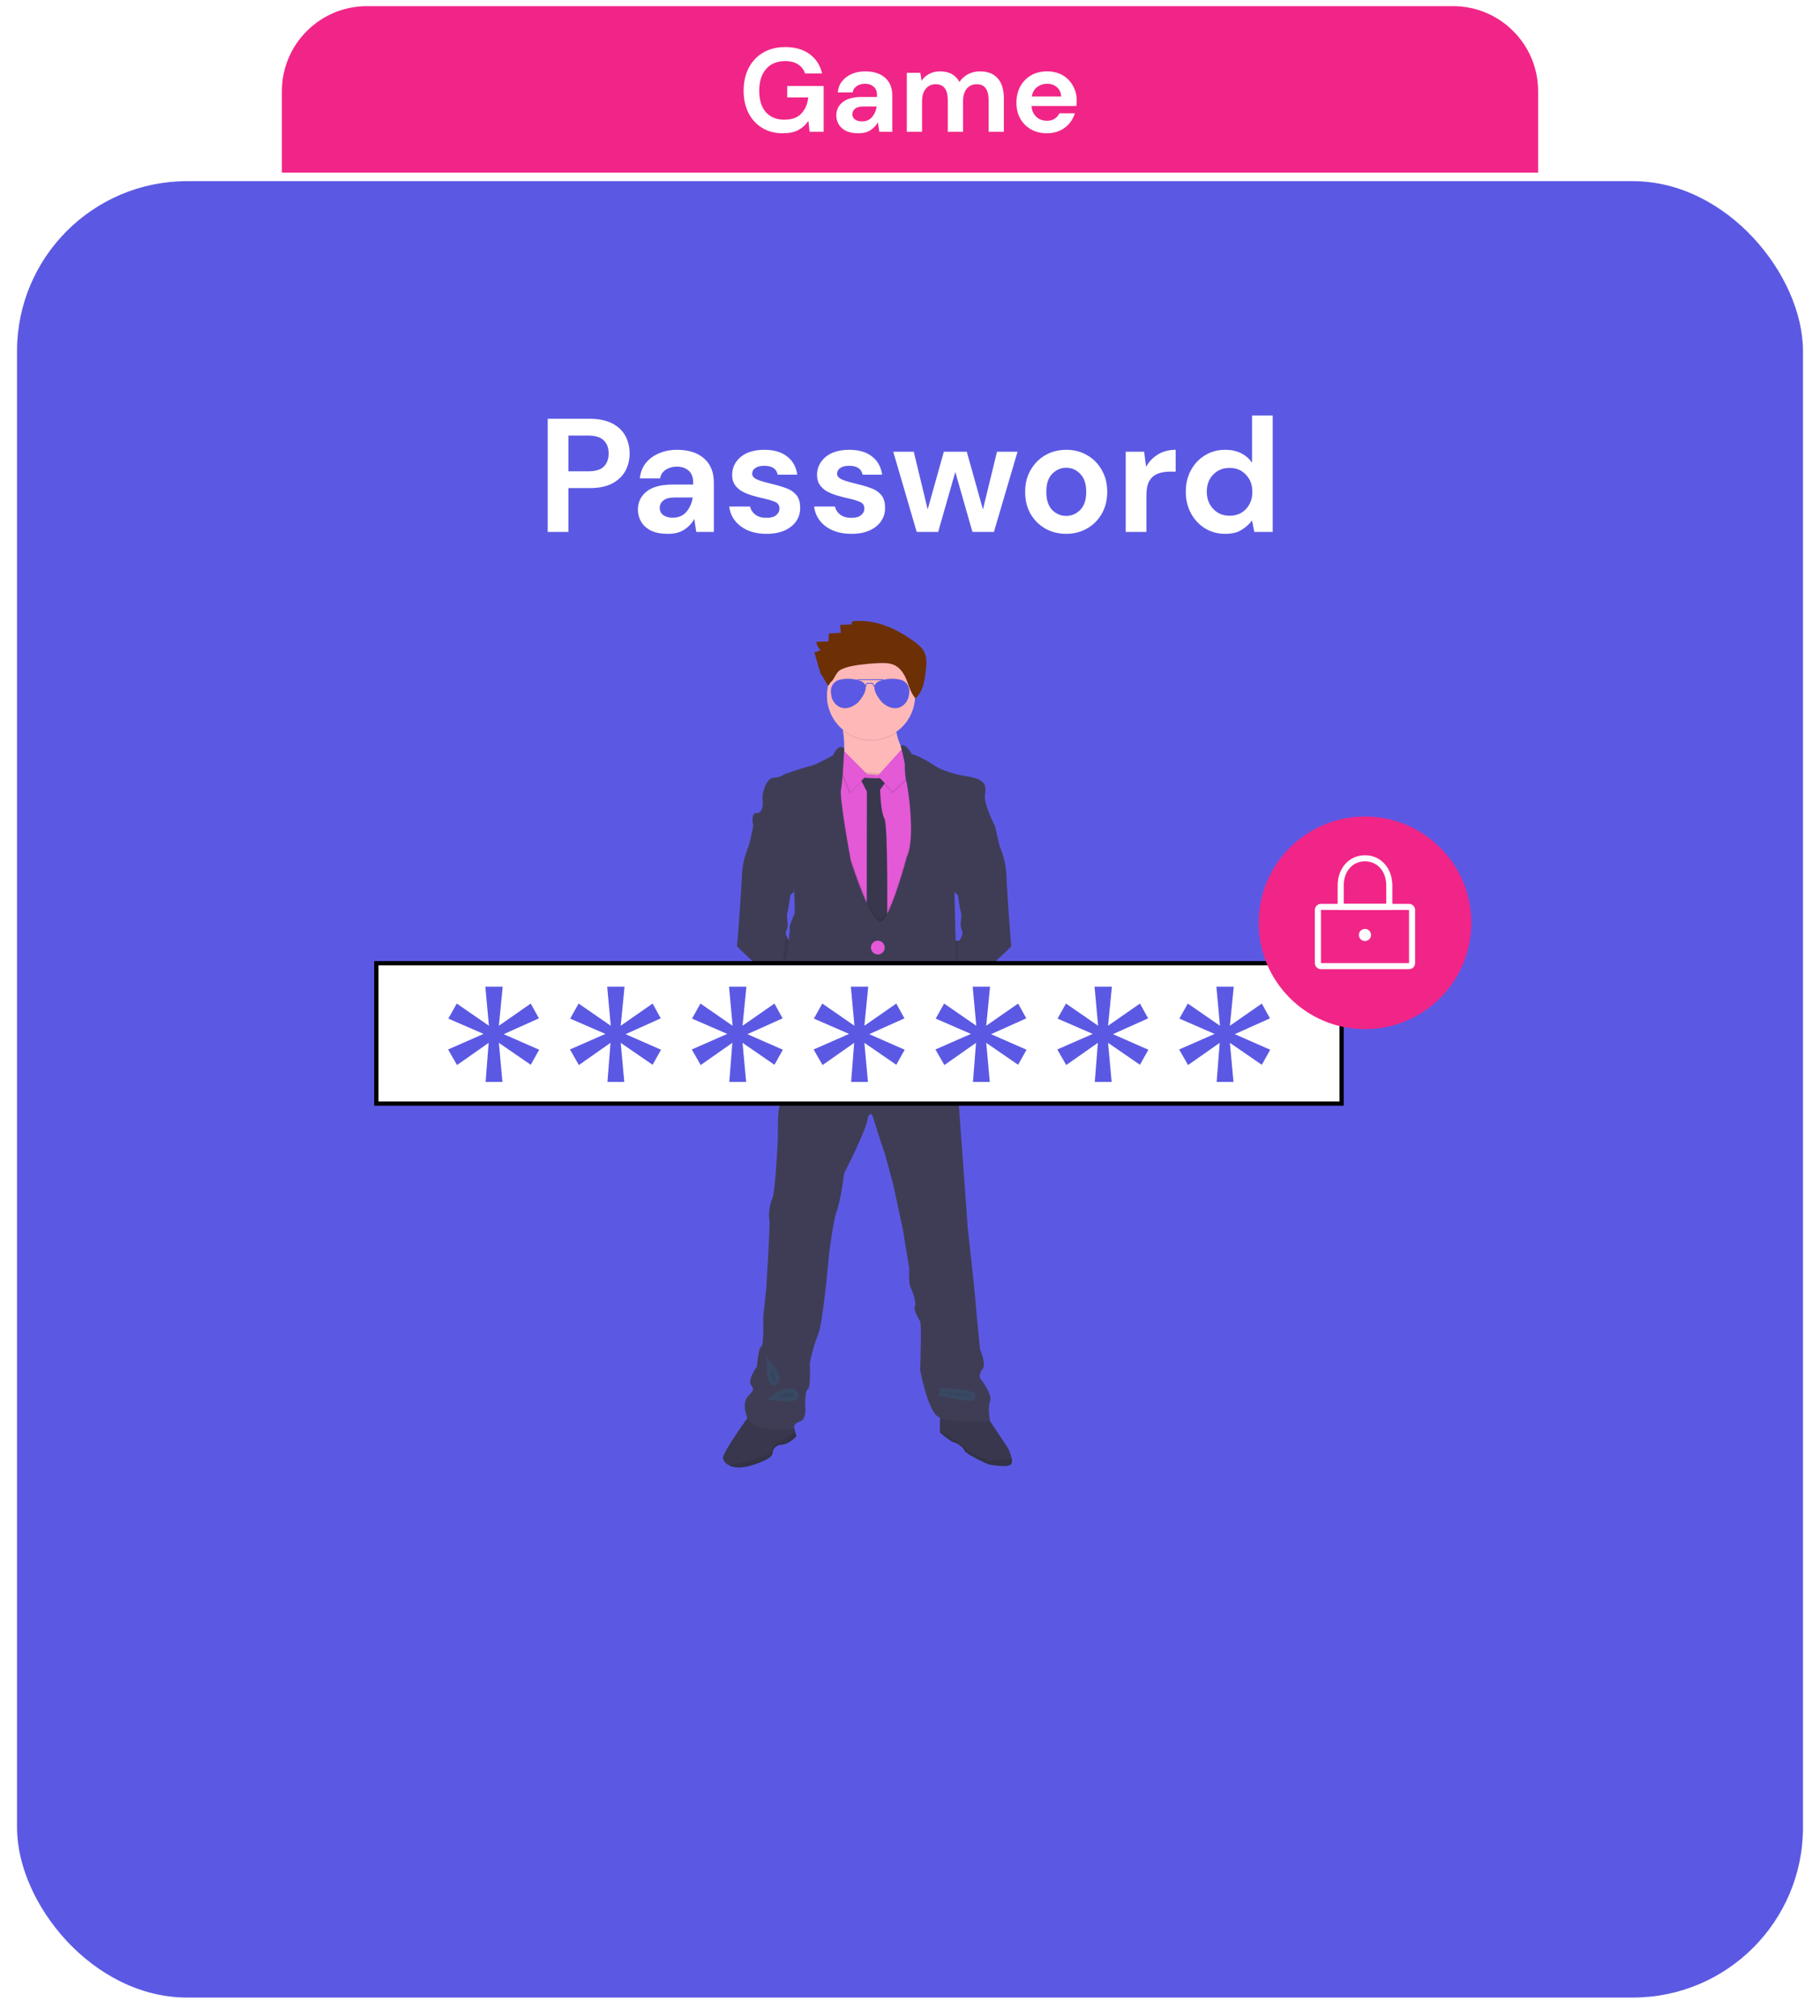 <svg width="214" height="237" viewBox="0 0 214 237" fill="none" xmlns="http://www.w3.org/2000/svg">
<g filter="url(#filter0_d)">
<rect x="2" y="20.299" width="210" height="213.559" rx="20" fill="#5B59E3"/>
</g>
<path d="M33.145 10.723C33.145 5.2 37.622 0.723 43.145 0.723H170.856C176.379 0.723 180.856 5.2 180.856 10.723V20.299H33.145V10.723Z" fill="#F12587"/>
<path d="M92.044 15.67C91.12 15.67 90.313 15.46 89.622 15.04C88.931 14.62 88.395 14.037 88.012 13.29C87.629 12.534 87.438 11.657 87.438 10.658C87.438 9.65 87.634 8.763 88.026 7.998C88.427 7.223 88.992 6.621 89.72 6.192C90.457 5.753 91.33 5.534 92.338 5.534C93.486 5.534 94.438 5.809 95.194 6.36C95.95 6.911 96.44 7.671 96.664 8.642H94.662C94.513 8.185 94.242 7.83 93.85 7.578C93.458 7.317 92.954 7.186 92.338 7.186C91.358 7.186 90.602 7.499 90.07 8.124C89.538 8.74 89.272 9.589 89.272 10.672C89.272 11.755 89.533 12.595 90.056 13.192C90.588 13.78 91.307 14.074 92.212 14.074C93.099 14.074 93.766 13.836 94.214 13.36C94.671 12.875 94.947 12.24 95.04 11.456H92.562V10.112H96.846V15.502H95.194L95.054 14.214C94.737 14.681 94.34 15.04 93.864 15.292C93.388 15.544 92.781 15.67 92.044 15.67ZM100.94 15.67C100.343 15.67 99.853 15.577 99.47 15.39C99.088 15.194 98.803 14.937 98.616 14.62C98.43 14.303 98.336 13.953 98.336 13.57C98.336 12.926 98.588 12.403 99.092 12.002C99.596 11.601 100.352 11.4 101.36 11.4H103.124V11.232C103.124 10.756 102.989 10.406 102.718 10.182C102.447 9.958 102.111 9.846 101.71 9.846C101.346 9.846 101.029 9.935 100.758 10.112C100.487 10.28 100.319 10.532 100.254 10.868H98.504C98.551 10.364 98.719 9.925 99.008 9.552C99.307 9.179 99.689 8.894 100.156 8.698C100.623 8.493 101.145 8.39 101.724 8.39C102.713 8.39 103.493 8.637 104.062 9.132C104.631 9.627 104.916 10.327 104.916 11.232V15.502H103.39L103.222 14.382C103.017 14.755 102.727 15.063 102.354 15.306C101.99 15.549 101.519 15.67 100.94 15.67ZM101.346 14.27C101.859 14.27 102.256 14.102 102.536 13.766C102.825 13.43 103.007 13.015 103.082 12.52H101.556C101.08 12.52 100.739 12.609 100.534 12.786C100.329 12.954 100.226 13.164 100.226 13.416C100.226 13.687 100.329 13.897 100.534 14.046C100.739 14.195 101.01 14.27 101.346 14.27ZM106.626 15.502V8.558H108.208L108.362 9.496C108.586 9.16 108.88 8.894 109.244 8.698C109.618 8.493 110.047 8.39 110.532 8.39C111.606 8.39 112.366 8.805 112.814 9.636C113.066 9.253 113.402 8.95 113.822 8.726C114.252 8.502 114.718 8.39 115.222 8.39C116.128 8.39 116.823 8.661 117.308 9.202C117.794 9.743 118.036 10.537 118.036 11.582V15.502H116.244V11.75C116.244 11.153 116.128 10.695 115.894 10.378C115.67 10.061 115.32 9.902 114.844 9.902C114.359 9.902 113.967 10.079 113.668 10.434C113.379 10.789 113.234 11.283 113.234 11.918V15.502H111.442V11.75C111.442 11.153 111.326 10.695 111.092 10.378C110.859 10.061 110.5 9.902 110.014 9.902C109.538 9.902 109.151 10.079 108.852 10.434C108.563 10.789 108.418 11.283 108.418 11.918V15.502H106.626ZM123.112 15.67C122.412 15.67 121.791 15.521 121.25 15.222C120.708 14.923 120.284 14.503 119.976 13.962C119.668 13.421 119.514 12.795 119.514 12.086C119.514 11.367 119.663 10.728 119.962 10.168C120.27 9.608 120.69 9.174 121.222 8.866C121.763 8.549 122.398 8.39 123.126 8.39C123.807 8.39 124.409 8.539 124.932 8.838C125.454 9.137 125.86 9.547 126.15 10.07C126.448 10.583 126.598 11.157 126.598 11.792C126.598 11.895 126.593 12.002 126.584 12.114C126.584 12.226 126.579 12.343 126.57 12.464H121.292C121.329 13.005 121.516 13.43 121.852 13.738C122.197 14.046 122.612 14.2 123.098 14.2C123.462 14.2 123.765 14.121 124.008 13.962C124.26 13.794 124.446 13.579 124.568 13.318H126.388C126.257 13.757 126.038 14.158 125.73 14.522C125.431 14.877 125.058 15.157 124.61 15.362C124.171 15.567 123.672 15.67 123.112 15.67ZM123.126 9.846C122.687 9.846 122.3 9.972 121.964 10.224C121.628 10.467 121.413 10.84 121.32 11.344H124.778C124.75 10.887 124.582 10.523 124.274 10.252C123.966 9.981 123.583 9.846 123.126 9.846Z" fill="white"/>
<path d="M64.401 62.537V49.237H69.322C70.386 49.237 71.266 49.414 71.963 49.769C72.66 50.124 73.179 50.611 73.521 51.232C73.863 51.853 74.034 52.549 74.034 53.322C74.034 54.057 73.869 54.734 73.54 55.355C73.211 55.963 72.698 56.457 72.001 56.837C71.304 57.204 70.411 57.388 69.322 57.388H66.833V62.537H64.401ZM66.833 55.412H69.17C70.019 55.412 70.627 55.228 70.994 54.861C71.374 54.481 71.564 53.968 71.564 53.322C71.564 52.663 71.374 52.15 70.994 51.783C70.627 51.403 70.019 51.213 69.17 51.213H66.833V55.412ZM78.54 62.765C77.73 62.765 77.064 62.638 76.545 62.385C76.026 62.119 75.639 61.771 75.386 61.34C75.133 60.909 75.006 60.434 75.006 59.915C75.006 59.041 75.348 58.332 76.032 57.787C76.716 57.242 77.742 56.97 79.11 56.97H81.504V56.742C81.504 56.096 81.32 55.621 80.953 55.317C80.586 55.013 80.13 54.861 79.585 54.861C79.091 54.861 78.66 54.981 78.293 55.222C77.926 55.45 77.698 55.792 77.609 56.248H75.234C75.297 55.564 75.525 54.969 75.918 54.462C76.323 53.955 76.843 53.569 77.476 53.303C78.109 53.024 78.819 52.885 79.604 52.885C80.947 52.885 82.004 53.221 82.777 53.892C83.55 54.563 83.936 55.513 83.936 56.742V62.537H81.865L81.637 61.017C81.359 61.524 80.966 61.942 80.459 62.271C79.965 62.6 79.326 62.765 78.54 62.765ZM79.091 60.865C79.788 60.865 80.326 60.637 80.706 60.181C81.099 59.725 81.346 59.161 81.447 58.49H79.376C78.73 58.49 78.268 58.61 77.989 58.851C77.71 59.079 77.571 59.364 77.571 59.706C77.571 60.073 77.71 60.358 77.989 60.561C78.268 60.764 78.635 60.865 79.091 60.865ZM90.152 62.765C89.316 62.765 88.581 62.632 87.948 62.366C87.315 62.087 86.808 61.707 86.428 61.226C86.048 60.745 85.82 60.187 85.744 59.554H88.195C88.271 59.921 88.474 60.238 88.803 60.504C89.145 60.757 89.582 60.884 90.114 60.884C90.646 60.884 91.032 60.776 91.273 60.561C91.526 60.346 91.653 60.099 91.653 59.82C91.653 59.415 91.476 59.142 91.121 59.003C90.766 58.851 90.272 58.705 89.639 58.566C89.234 58.477 88.822 58.37 88.404 58.243C87.986 58.116 87.6 57.958 87.245 57.768C86.903 57.565 86.624 57.312 86.409 57.008C86.194 56.691 86.086 56.305 86.086 55.849C86.086 55.013 86.415 54.31 87.074 53.74C87.745 53.17 88.683 52.885 89.886 52.885C91.001 52.885 91.887 53.145 92.546 53.664C93.217 54.183 93.616 54.899 93.743 55.811H91.444C91.305 55.114 90.779 54.766 89.867 54.766C89.411 54.766 89.056 54.855 88.803 55.032C88.562 55.209 88.442 55.431 88.442 55.697C88.442 55.976 88.626 56.197 88.993 56.362C89.36 56.527 89.848 56.679 90.456 56.818C91.115 56.97 91.716 57.141 92.261 57.331C92.818 57.508 93.262 57.781 93.591 58.148C93.92 58.503 94.085 59.016 94.085 59.687C94.098 60.27 93.946 60.795 93.629 61.264C93.312 61.733 92.856 62.1 92.261 62.366C91.666 62.632 90.963 62.765 90.152 62.765ZM100.134 62.765C99.298 62.765 98.564 62.632 97.93 62.366C97.297 62.087 96.79 61.707 96.41 61.226C96.03 60.745 95.802 60.187 95.726 59.554H98.177C98.253 59.921 98.456 60.238 98.785 60.504C99.127 60.757 99.564 60.884 100.096 60.884C100.628 60.884 101.015 60.776 101.255 60.561C101.509 60.346 101.635 60.099 101.635 59.82C101.635 59.415 101.458 59.142 101.103 59.003C100.749 58.851 100.255 58.705 99.621 58.566C99.216 58.477 98.804 58.37 98.386 58.243C97.968 58.116 97.582 57.958 97.227 57.768C96.885 57.565 96.607 57.312 96.391 57.008C96.176 56.691 96.068 56.305 96.068 55.849C96.068 55.013 96.398 54.31 97.056 53.74C97.728 53.17 98.665 52.885 99.868 52.885C100.983 52.885 101.87 53.145 102.528 53.664C103.2 54.183 103.599 54.899 103.725 55.811H101.426C101.287 55.114 100.761 54.766 99.849 54.766C99.393 54.766 99.039 54.855 98.785 55.032C98.545 55.209 98.424 55.431 98.424 55.697C98.424 55.976 98.608 56.197 98.975 56.362C99.343 56.527 99.83 56.679 100.438 56.818C101.097 56.97 101.699 57.141 102.243 57.331C102.801 57.508 103.244 57.781 103.573 58.148C103.903 58.503 104.067 59.016 104.067 59.687C104.08 60.27 103.928 60.795 103.611 61.264C103.295 61.733 102.839 62.1 102.243 62.366C101.648 62.632 100.945 62.765 100.134 62.765ZM107.786 62.537L105.031 53.113H107.444L109.078 59.896L110.978 53.113H113.676L115.576 59.896L117.229 53.113H119.642L116.868 62.537H114.341L112.327 55.488L110.313 62.537H107.786ZM125.365 62.765C124.453 62.765 123.63 62.556 122.895 62.138C122.173 61.72 121.597 61.144 121.166 60.409C120.748 59.662 120.539 58.8 120.539 57.825C120.539 56.85 120.754 55.995 121.185 55.26C121.616 54.513 122.192 53.93 122.914 53.512C123.649 53.094 124.472 52.885 125.384 52.885C126.283 52.885 127.094 53.094 127.816 53.512C128.551 53.93 129.127 54.513 129.545 55.26C129.976 55.995 130.191 56.85 130.191 57.825C130.191 58.8 129.976 59.662 129.545 60.409C129.127 61.144 128.551 61.72 127.816 62.138C127.081 62.556 126.264 62.765 125.365 62.765ZM125.365 60.656C125.998 60.656 126.549 60.422 127.018 59.953C127.487 59.472 127.721 58.762 127.721 57.825C127.721 56.888 127.487 56.185 127.018 55.716C126.549 55.235 126.005 54.994 125.384 54.994C124.738 54.994 124.181 55.235 123.712 55.716C123.256 56.185 123.028 56.888 123.028 57.825C123.028 58.762 123.256 59.472 123.712 59.953C124.181 60.422 124.732 60.656 125.365 60.656ZM132.365 62.537V53.113H134.531L134.759 54.88C135.101 54.272 135.564 53.791 136.146 53.436C136.742 53.069 137.438 52.885 138.236 52.885V55.45H137.552C137.02 55.45 136.545 55.532 136.127 55.697C135.709 55.862 135.38 56.147 135.139 56.552C134.911 56.957 134.797 57.521 134.797 58.243V62.537H132.365ZM144.064 62.765C143.177 62.765 142.385 62.55 141.689 62.119C140.992 61.688 140.441 61.099 140.036 60.352C139.63 59.605 139.428 58.756 139.428 57.806C139.428 56.856 139.63 56.014 140.036 55.279C140.441 54.532 140.992 53.949 141.689 53.531C142.385 53.1 143.177 52.885 144.064 52.885C144.773 52.885 145.394 53.018 145.926 53.284C146.458 53.55 146.888 53.924 147.218 54.405V48.857H149.65V62.537H147.484L147.218 61.188C146.914 61.606 146.508 61.973 146.002 62.29C145.508 62.607 144.862 62.765 144.064 62.765ZM144.577 60.637C145.362 60.637 146.002 60.377 146.496 59.858C147.002 59.326 147.256 58.648 147.256 57.825C147.256 57.002 147.002 56.33 146.496 55.811C146.002 55.279 145.362 55.013 144.577 55.013C143.804 55.013 143.164 55.273 142.658 55.792C142.151 56.311 141.898 56.983 141.898 57.806C141.898 58.629 142.151 59.307 142.658 59.839C143.164 60.371 143.804 60.637 144.577 60.637Z" fill="white"/>
<path d="M106.63 89.074V91.275L102.115 93.544C102.115 93.544 97.632 90.832 98.738 89.753C99.446 89.07 99.309 87.195 99.118 85.905C99.007 85.155 98.878 84.605 98.878 84.605C98.878 84.605 106.931 82.305 105.714 84.051C105.307 84.635 105.275 85.39 105.411 86.139C105.687 87.623 106.63 89.074 106.63 89.074Z" fill="#FFB8B8"/>
<path d="M94.261 110.594L93.679 117.762C93.679 117.762 92.807 116.972 91.678 115.942C89.586 114.033 86.613 111.303 86.649 111.231C86.704 111.119 87.18 104.616 87.231 102.981C87.279 101.821 87.532 100.678 87.977 99.605C88.084 99.393 88.382 98.041 88.508 97.41C88.551 97.213 88.577 97.086 88.577 97.086L89.554 96.693C89.554 96.693 93.623 101.233 93.623 101.316C93.623 101.399 93.345 104.886 93.345 104.886L93.057 105.138L92.931 105.246C92.931 105.246 92.736 106.769 92.599 107.225C92.46 107.682 92.609 108.474 92.625 108.559C92.612 108.798 92.578 109.034 92.524 109.267C92.501 109.356 92.47 109.443 92.43 109.527C92.38 109.682 92.391 109.85 92.459 109.998C92.537 110.203 92.639 110.398 92.763 110.58L94.261 110.594Z" fill="#3F3D56"/>
<path d="M118.92 111.233C118.962 111.32 114.623 115.281 112.742 116.992L111.889 117.765L111.312 110.596H112.807C112.807 110.596 113.306 109.876 113.14 109.544C113.024 109.233 112.959 108.907 112.947 108.576C112.947 108.576 113.112 107.691 112.974 107.233C112.836 106.775 112.641 105.253 112.641 105.253L112.452 105.091L112.227 104.894C112.227 104.894 111.949 101.407 111.949 101.324C111.949 101.241 116.018 96.701 116.018 96.701L116.988 97.089C116.988 97.089 117.009 97.193 117.045 97.359C117.176 97.963 117.489 99.39 117.597 99.608C118.042 100.68 118.295 101.823 118.343 102.983C118.389 104.618 118.863 111.122 118.92 111.233Z" fill="#3F3D56"/>
<path d="M118.941 172.08C118.681 172.596 116.855 172.256 116.478 172.228C116.101 172.2 113.44 170.861 113.403 170.547C113.366 170.234 112.444 169.589 112.186 169.589C111.928 169.589 110.673 168.591 110.562 168.444C110.534 168.371 110.521 168.292 110.525 168.214C110.486 167.607 110.562 166.045 110.562 166.045L115.914 166.34L118.514 170.252C118.733 170.674 118.892 171.125 118.985 171.591C119.016 171.755 119.001 171.924 118.941 172.08Z" fill="#3F3D56"/>
<path opacity="0.1" d="M118.941 172.08C118.681 172.596 116.855 172.256 116.478 172.228C116.101 172.2 113.44 170.861 113.403 170.547C113.366 170.234 112.444 169.589 112.186 169.589C111.928 169.589 110.673 168.591 110.562 168.444C110.534 168.371 110.521 168.292 110.525 168.214C110.486 167.607 110.562 166.045 110.562 166.045L115.914 166.34L118.514 170.252C118.733 170.674 118.892 171.125 118.985 171.591C119.016 171.755 119.001 171.924 118.941 172.08Z" fill="black"/>
<path opacity="0.1" d="M118.94 172.082C118.68 172.599 116.854 172.259 116.477 172.231C116.1 172.203 113.44 170.863 113.403 170.55C113.365 170.237 112.444 169.591 112.185 169.591C111.927 169.591 110.673 168.594 110.561 168.447C110.533 168.374 110.52 168.295 110.524 168.217L112.258 169.314C112.258 169.314 113.365 170.021 113.661 170.441C113.956 170.86 116.284 171.732 116.477 171.75C116.621 171.764 118.149 171.47 118.984 171.594C119.016 171.758 119 171.927 118.94 172.082Z" fill="black"/>
<path d="M93.64 168.851C93.64 168.851 92.882 169.793 91.871 169.865C91.603 169.867 91.347 169.972 91.155 170.157C90.963 170.342 90.849 170.594 90.837 170.861C90.837 170.861 91.014 171.434 88.567 172.229C87.09 172.705 86.161 172.554 85.62 172.229C85.329 172.068 85.11 171.804 85.006 171.489C84.84 170.9 88.106 166.415 88.106 166.415L91.078 166.238L93.201 167.197L93.526 168.413L93.64 168.851Z" fill="#3F3D56"/>
<path opacity="0.1" d="M93.64 168.851C93.64 168.851 92.882 169.793 91.871 169.865C91.603 169.867 91.347 169.972 91.155 170.157C90.963 170.342 90.849 170.594 90.837 170.861C90.837 170.861 91.014 171.434 88.567 172.229C87.09 172.705 86.161 172.554 85.62 172.229C85.329 172.068 85.11 171.804 85.006 171.489C84.84 170.9 88.106 166.415 88.106 166.415L91.078 166.238L93.201 167.197L93.526 168.413L93.64 168.851Z" fill="black"/>
<path opacity="0.1" d="M93.643 168.854C93.643 168.854 92.885 169.795 91.874 169.868C91.606 169.87 91.35 169.974 91.158 170.16C90.966 170.345 90.852 170.597 90.84 170.864C90.84 170.864 91.017 171.437 88.57 172.231C87.093 172.707 86.164 172.557 85.623 172.231C87.015 172.086 90.092 171.207 90.4 170.903C90.769 170.533 91.231 169.517 91.544 169.5C91.762 169.486 92.868 168.82 93.531 168.408L93.643 168.854Z" fill="black"/>
<path d="M116.426 164.736C116.093 165.511 116.426 167.098 116.426 167.098C116.426 167.098 111.472 167.356 110.262 166.544C109.052 165.732 108.196 161.081 108.196 161.081C108.196 161.081 108.373 155.62 108.196 155.361C108.019 155.103 107.347 153.886 107.568 153.628C107.789 153.369 107.391 152.003 107.088 151.413C106.786 150.822 106.911 149.125 106.911 149.125L106.172 144.621L105.029 139.271L104.058 135.69C104.058 135.69 103.062 132.774 102.724 131.557C102.386 130.34 102.029 131.446 102.029 131.446C101.993 132.628 99.262 137.942 99.262 137.942C99.262 137.942 98.855 141.153 98.412 142.296C97.97 143.439 97.489 147.427 97.489 147.427C97.489 147.427 96.781 155.545 96.197 156.911C95.614 158.277 95.212 160.306 95.212 160.306C95.212 160.306 95.361 163.112 94.991 163.333C94.621 163.554 94.681 165.253 94.681 165.253C94.681 165.253 94.902 166.875 94.053 167.135C93.204 167.395 93.346 167.947 93.346 167.947C93.346 167.947 88.622 168.722 87.847 166.654C87.072 164.586 88.142 164.036 88.201 163.887C88.259 163.738 88.848 163.482 88.332 162.889C87.815 162.296 88.995 160.676 88.995 160.676C88.995 160.676 89.181 158.388 89.512 158.314C89.843 158.24 89.735 154.919 89.735 154.919L90.103 151.45C90.103 151.45 90.584 143.699 90.472 143.404C90.361 143.108 90.435 141.634 90.805 140.927C91.175 140.219 91.468 133.765 91.468 133.765C91.468 133.765 91.394 130.593 91.689 130.002C91.866 129.668 91.941 128.382 91.983 127.332C92.015 126.531 92.022 125.868 92.022 125.868L96.155 124.318L101.462 122.621L105.928 124.762L112.461 126.016L112.543 127.143L113.79 144.359L114.498 150.853C114.498 150.853 114.793 153.916 114.83 154.47C114.867 155.023 115.235 158.641 115.235 158.641C115.235 158.641 116.01 160.375 115.531 160.966C115.051 161.557 115.235 162.028 115.235 162.028C115.235 162.028 116.759 163.961 116.426 164.736Z" fill="#3F3D56"/>
<path opacity="0.1" d="M105.717 84.051C105.31 84.635 105.278 85.39 105.414 86.138C104.485 86.794 103.365 87.126 102.228 87.084C101.091 87.041 100 86.626 99.121 85.903C99.01 85.153 98.881 84.603 98.881 84.603C98.881 84.603 106.934 82.306 105.717 84.051Z" fill="black"/>
<path d="M107.6 81.797C107.6 82.822 107.296 83.824 106.726 84.677C106.157 85.529 105.347 86.194 104.4 86.586C103.453 86.978 102.41 87.081 101.405 86.881C100.399 86.681 99.476 86.187 98.751 85.462C98.026 84.737 97.532 83.814 97.332 82.808C97.132 81.803 97.235 80.76 97.627 79.813C98.019 78.866 98.684 78.056 99.536 77.487C100.389 76.917 101.391 76.613 102.416 76.613C103.098 76.61 103.773 76.742 104.404 77.001C105.034 77.261 105.607 77.642 106.089 78.124C106.571 78.606 106.953 79.179 107.212 79.809C107.471 80.44 107.603 81.115 107.6 81.797Z" fill="#FFB8B8"/>
<path opacity="0.1" d="M108.678 90.406L106.98 120.65L97.753 118.713L95.926 106.589L97.736 90.312L99.098 90.488L101.5 90.794L103.88 90.941L106.459 90.654L108.678 90.406Z" fill="black"/>
<path d="M108.678 90.629L106.98 120.873L97.753 118.936L95.926 106.812L97.736 90.537L99.098 90.71L101.5 91.017L103.88 91.163L106.459 90.877L108.678 90.629Z" fill="#E359D6"/>
<path d="M101.096 91.439L104.418 91.551L103.484 92.858C103.484 92.858 103.55 95.5 103.994 96.257C104.438 97.014 104.307 108.712 104.307 108.712L103.422 110.391L101.91 108.508L101.929 93.064L101.096 91.439Z" fill="#3F3D56"/>
<path opacity="0.1" d="M101.096 91.439L104.418 91.551L103.484 92.858C103.484 92.858 103.55 95.5 103.994 96.257C104.438 97.014 104.307 108.712 104.307 108.712L103.422 110.391L101.91 108.508L101.929 93.064L101.096 91.439Z" fill="black"/>
<path opacity="0.1" d="M106.299 88.01L103.199 91.442L104.97 93.287L107.905 90.427L106.299 88.01Z" fill="black"/>
<path d="M106.299 87.787L103.199 91.219L104.97 93.064L107.905 90.204L106.299 87.787Z" fill="#E359D6"/>
<path opacity="0.1" d="M101.885 91.275L98.747 88.139L98.451 89.781L99.891 93.379L101.885 91.275Z" fill="black"/>
<path d="M101.999 91.051L98.862 87.914L98.566 89.556L100.007 93.154L101.999 91.051Z" fill="#E359D6"/>
<path opacity="0.1" d="M112.562 127.149C111.056 127.867 109.442 128.333 107.785 128.531C104.74 128.918 102.748 125.044 102.748 125.044L101.586 126.556C101.216 128.163 95.588 128.568 93.301 127.959C92.826 127.842 92.38 127.631 91.988 127.338C92.02 126.537 92.027 125.873 92.027 125.873L96.16 124.324L101.467 122.627L105.933 124.768L112.466 126.022L112.562 127.149Z" fill="black"/>
<path opacity="0.1" d="M108.678 90.631L106.981 120.873L97.753 118.936L95.922 106.813L97.73 90.537L99.092 90.714C99.057 91.307 98.991 91.897 98.892 92.483C98.671 93.518 100.037 100.862 100.037 100.862C100.037 100.862 102.632 109.097 103.8 107.91C104.968 106.723 106.631 100.455 106.631 100.455C107.758 98.13 106.65 91.609 106.567 91.478C106.509 91.285 106.473 91.087 106.461 90.886L108.678 90.631Z" fill="black"/>
<path opacity="0.1" d="M112.662 114.033L112.74 116.997L111.887 117.77L111.312 110.596H112.586L112.662 114.033Z" fill="black"/>
<path opacity="0.1" d="M92.626 108.566C92.613 108.805 92.579 109.042 92.525 109.274C92.525 109.209 92.525 109.171 92.511 109.166C92.458 109.152 92.522 108.881 92.626 108.566Z" fill="black"/>
<path opacity="0.1" d="M94.261 110.596L93.679 117.764C93.679 117.764 92.806 116.974 91.678 115.944L91.812 114.674C91.812 114.674 92.288 111.553 92.462 110.014C92.54 110.219 92.642 110.414 92.766 110.596H94.261Z" fill="black"/>
<path d="M99.267 88.027C99.267 88.027 98.715 87.215 97.958 88.783C97.958 88.783 95.984 89.927 95.304 90.057C94.625 90.186 92.208 91.035 92.208 91.035C91.843 91.299 91.404 91.441 90.954 91.44C90.197 91.44 89.569 93.101 89.661 94.005C89.753 94.909 89.606 95.575 88.905 95.612C88.205 95.649 88.59 97.105 88.59 97.105L93.259 102.457C93.259 102.457 93.555 107.384 93.408 107.532C93.261 107.681 92.725 109.125 92.854 109.174C92.983 109.224 92.146 114.673 92.146 114.673L91.021 125.247C91.021 125.247 91.021 127.016 93.31 127.627C95.6 128.237 101.231 127.834 101.594 126.227L102.756 124.713C102.756 124.713 104.748 128.589 107.793 128.202C110.838 127.814 112.777 126.707 112.777 126.707L112.444 114.034L112.223 104.9L116.977 97.089C116.977 97.089 115.703 94.653 115.814 93.551C115.926 92.448 116.145 91.614 113.433 91.226C113.433 91.226 111.145 90.885 109.797 89.952C108.996 89.396 108.121 88.955 107.197 88.643C107.197 88.643 106.436 87.228 105.907 87.713C105.907 87.713 106.438 89.713 106.393 90.012C106.349 90.311 106.477 91.663 106.56 91.803C106.643 91.942 107.75 98.455 106.623 100.78C106.623 100.78 104.969 107.048 103.793 108.235C102.616 109.422 100.03 101.186 100.03 101.186C100.03 101.186 98.664 93.841 98.885 92.808C99.106 91.775 99.267 88.027 99.267 88.027Z" fill="#3F3D56"/>
<path d="M103.216 112.22C103.665 112.22 104.028 111.856 104.028 111.408C104.028 110.959 103.665 110.596 103.216 110.596C102.768 110.596 102.404 110.959 102.404 111.408C102.404 111.856 102.768 112.22 103.216 112.22Z" fill="#3F3D56"/>
<path d="M103.216 116.048C103.665 116.048 104.028 115.684 104.028 115.236C104.028 114.787 103.665 114.424 103.216 114.424C102.768 114.424 102.404 114.787 102.404 115.236C102.404 115.684 102.768 116.048 103.216 116.048Z" fill="#3F3D56"/>
<path d="M103.216 112.22C103.665 112.22 104.028 111.856 104.028 111.408C104.028 110.959 103.665 110.596 103.216 110.596C102.768 110.596 102.404 110.959 102.404 111.408C102.404 111.856 102.768 112.22 103.216 112.22Z" fill="#E359D6"/>
<path d="M103.216 116.048C103.665 116.048 104.028 115.684 104.028 115.236C104.028 114.787 103.665 114.424 103.216 114.424C102.768 114.424 102.404 114.787 102.404 115.236C102.404 115.684 102.768 116.048 103.216 116.048Z" fill="#E359D6"/>
<path opacity="0.1" d="M110.514 163.633C110.514 163.633 113.847 163.891 114.178 164.149C114.508 164.408 110.514 163.633 110.514 163.633Z" fill="black" stroke="#01BDD7" stroke-miterlimit="10"/>
<path opacity="0.1" d="M90.67 161.01C90.67 161.01 91.378 161.894 91.077 162.301C90.776 162.708 90.67 161.01 90.67 161.01Z" fill="black" stroke="#01BDD7" stroke-miterlimit="10"/>
<path opacity="0.1" d="M91.518 164.197C91.518 164.197 92.809 163.348 93.326 163.912C93.842 164.477 91.518 164.197 91.518 164.197Z" fill="black" stroke="#01BDD7" stroke-miterlimit="10"/>
<g opacity="0.1">
<path opacity="0.1" d="M98.324 81.312C98.232 81.746 97.926 82.237 97.485 82.184C97.349 82.167 97.225 82.098 97.091 82.068C96.721 81.986 96.501 82.333 96.153 82.245C95.98 82.195 95.819 82.11 95.679 81.996C95.54 81.882 95.425 81.741 95.343 81.581C95.25 81.401 95.194 81.204 95.178 81.003C95.143 81.316 95.2 81.632 95.343 81.914C95.425 82.074 95.54 82.215 95.679 82.329C95.819 82.443 95.98 82.528 96.153 82.577C96.507 82.659 96.721 82.312 97.091 82.4C97.22 82.445 97.352 82.484 97.485 82.515C97.926 82.57 98.232 82.078 98.324 81.645C98.396 81.262 98.425 80.872 98.409 80.482C98.407 80.761 98.379 81.039 98.324 81.312Z" fill="black"/>
<path opacity="0.1" d="M95.9 78.646C95.923 78.356 95.883 78.065 95.784 77.791C95.704 77.61 95.635 77.423 95.58 77.232C95.573 77.262 95.567 77.292 95.562 77.323C95.532 77.6 95.688 77.853 95.784 78.124C95.845 78.292 95.885 78.468 95.9 78.646Z" fill="black"/>
<path opacity="0.1" d="M109.417 77.717C109.334 78.219 108.927 78.692 108.886 79.221C108.876 79.311 108.876 79.403 108.886 79.493C108.975 78.876 109.521 78.329 109.417 77.717Z" fill="black"/>
<path opacity="0.1" d="M109.447 81.451C109.432 81.525 109.397 81.594 109.346 81.649C109.215 81.789 108.992 81.8 108.815 81.869C108.386 82.033 108.108 82.553 107.641 82.548C107.521 82.541 107.406 82.498 107.312 82.425C107.217 82.352 107.147 82.252 107.11 82.138C107.099 82.176 107.091 82.215 107.085 82.254C107.08 82.332 107.091 82.409 107.116 82.483C107.141 82.556 107.18 82.624 107.232 82.682C107.283 82.74 107.346 82.787 107.416 82.821C107.486 82.855 107.561 82.875 107.639 82.879C108.101 82.879 108.384 82.364 108.814 82.201C108.991 82.132 109.206 82.122 109.344 81.982C109.396 81.915 109.433 81.837 109.452 81.754C109.471 81.671 109.472 81.586 109.454 81.502C109.452 81.481 109.449 81.467 109.447 81.451Z" fill="black"/>
<path opacity="0.1" d="M107.229 81.3C107.184 80.978 106.795 80.847 106.59 80.592C106.464 80.425 106.396 80.221 106.395 80.012C106.381 80.341 106.387 80.677 106.59 80.925C106.793 81.172 107.103 81.278 107.202 81.533C107.227 81.458 107.236 81.379 107.229 81.3Z" fill="black"/>
<path opacity="0.1" d="M106.405 79.451C106.42 79.052 106.324 78.566 105.951 78.43C105.841 78.389 105.719 78.384 105.611 78.34C105.317 78.216 105.225 77.851 105.031 77.6C104.636 77.096 103.856 77.105 103.262 77.345C102.996 77.453 102.743 77.597 102.467 77.678C102.332 77.726 102.188 77.745 102.044 77.734C101.901 77.724 101.761 77.683 101.634 77.616C101.517 77.542 101.422 77.439 101.303 77.365C100.902 77.124 100.378 77.365 100.033 77.674C99.688 77.984 99.408 78.398 98.971 78.589C98.773 78.677 98.533 78.731 98.43 78.922C98.385 79.026 98.366 79.139 98.375 79.252C98.375 79.321 98.375 79.39 98.375 79.459C98.378 79.388 98.395 79.318 98.427 79.254C98.529 79.063 98.77 79.01 98.968 78.922C99.396 78.731 99.676 78.324 100.029 78.007C100.383 77.69 100.898 77.457 101.3 77.697C101.418 77.768 101.514 77.874 101.631 77.947C101.757 78.014 101.897 78.055 102.041 78.066C102.184 78.076 102.328 78.057 102.464 78.009C102.734 77.912 102.999 77.802 103.258 77.678C103.851 77.437 104.631 77.427 105.027 77.931C105.222 78.182 105.314 78.546 105.608 78.67C105.716 78.716 105.838 78.722 105.947 78.762C106.25 78.876 106.37 79.215 106.397 79.551L106.405 79.451Z" fill="black"/>
</g>
<g opacity="0.1">
<path opacity="0.1" d="M97.692 81.304C97.702 81.01 97.807 80.728 97.992 80.499C98.176 80.27 98.43 80.108 98.715 80.035C99.503 79.843 100.331 79.88 101.099 80.143C102.778 80.699 100.887 82.698 100.887 82.698C100.887 82.698 99.629 83.936 98.456 83.071C98.11 82.809 97.867 82.433 97.772 82.01C97.714 81.779 97.687 81.542 97.692 81.304Z" fill="black"/>
<path opacity="0.1" d="M106.925 81.304C106.914 81.01 106.809 80.727 106.624 80.499C106.439 80.27 106.185 80.107 105.9 80.035C105.112 79.843 104.285 79.88 103.517 80.143C101.838 80.699 103.729 82.698 103.729 82.698C103.729 82.698 104.986 83.936 106.16 83.071C106.507 82.809 106.749 82.433 106.845 82.01C106.902 81.779 106.929 81.541 106.925 81.304Z" fill="black"/>
<path opacity="0.1" d="M100.781 79.981V80.064H103.847V79.965L100.781 79.981Z" fill="black"/>
<path opacity="0.1" d="M101.761 80.868H101.858V80.587C101.858 80.587 102.169 80.344 102.686 80.587V80.838H102.863V80.673H102.776C102.776 80.673 102.812 80.332 102.235 80.387C102.235 80.387 101.771 80.343 101.782 80.636H101.676L101.761 80.868Z" fill="black"/>
</g>
<path d="M97.692 81.192C97.702 80.898 97.807 80.616 97.992 80.387C98.176 80.158 98.43 79.996 98.715 79.923C99.504 79.732 100.331 79.769 101.099 80.031C102.778 80.588 100.887 82.586 100.887 82.586C100.887 82.586 99.629 83.824 98.456 82.959C98.109 82.698 97.866 82.322 97.772 81.898C97.714 81.667 97.687 81.43 97.692 81.192Z" fill="#5B59E3"/>
<path d="M106.921 81.192C106.91 80.898 106.805 80.615 106.62 80.386C106.435 80.158 106.181 79.995 105.896 79.923C105.108 79.732 104.281 79.769 103.513 80.031C101.834 80.588 103.726 82.586 103.726 82.586C103.726 82.586 104.982 83.824 106.156 82.959C106.504 82.698 106.746 82.322 106.841 81.898C106.899 81.667 106.925 81.43 106.921 81.192Z" fill="#5B59E3"/>
<path d="M100.781 79.869V79.954H103.847V79.853L100.781 79.869Z" fill="#5B59E3"/>
<path d="M101.761 80.756H101.858V80.475C101.858 80.475 102.169 80.234 102.686 80.475V80.728H102.863V80.562H102.776C102.776 80.562 102.812 80.222 102.235 80.275C102.235 80.275 101.771 80.233 101.782 80.525H101.676L101.761 80.756Z" fill="#5B59E3"/>
<path d="M100.996 78.173C101.787 78.064 102.584 77.993 103.385 77.963C103.964 77.941 104.568 77.945 105.092 78.166C105.882 78.501 106.325 79.256 106.614 79.99C106.904 80.723 107.11 81.507 107.647 82.12C108.542 81.291 108.72 80.058 108.853 78.915C108.947 78.112 109.03 77.255 108.612 76.537C108.354 76.095 107.929 75.751 107.499 75.433C105.444 73.913 102.834 72.717 100.188 73.059L100.126 73.422C99.674 73.409 99.223 73.435 98.776 73.497L98.871 74.397L97.465 74.477L97.411 75.415L95.99 75.459C96.017 75.819 96.194 76.158 96.486 76.41C96.267 76.55 96.019 76.65 95.756 76.703C95.993 77.518 96.223 78.335 96.468 79.149C97.445 80.6 97.276 80.938 97.614 80.262C98.12 79.925 98.263 79.054 98.819 78.762C99.475 78.417 100.252 78.277 100.996 78.173Z" fill="#6D3004"/>
<rect x="44.25" y="113.25" width="113.5" height="16.5" fill="white" stroke="black" stroke-width="0.5"/>
<path d="M57.098 127.2L57.458 122.61L53.738 125.22L52.688 123.39L56.858 121.56L52.718 119.76L53.708 117.99L57.488 120.6L57.068 116.01H59.108L58.658 120.6L62.408 117.99L63.368 119.73L59.228 121.59L63.398 123.42L62.408 125.19L58.658 122.61L59.078 127.2H57.098ZM71.425 127.2L71.785 122.61L68.065 125.22L67.015 123.39L71.185 121.56L67.045 119.76L68.035 117.99L71.815 120.6L71.395 116.01H73.435L72.985 120.6L76.735 117.99L77.695 119.73L73.555 121.59L77.725 123.42L76.735 125.19L72.985 122.61L73.405 127.2H71.425ZM85.751 127.2L86.111 122.61L82.391 125.22L81.341 123.39L85.511 121.56L81.371 119.76L82.361 117.99L86.141 120.6L85.721 116.01H87.761L87.311 120.6L91.061 117.99L92.021 119.73L87.881 121.59L92.051 123.42L91.061 125.19L87.311 122.61L87.731 127.2H85.751ZM100.077 127.2L100.437 122.61L96.717 125.22L95.667 123.39L99.837 121.56L95.697 119.76L96.687 117.99L100.467 120.6L100.047 116.01H102.087L101.637 120.6L105.387 117.99L106.347 119.73L102.207 121.59L106.377 123.42L105.387 125.19L101.637 122.61L102.057 127.2H100.077ZM114.403 127.2L114.763 122.61L111.043 125.22L109.993 123.39L114.163 121.56L110.023 119.76L111.013 117.99L114.793 120.6L114.373 116.01H116.413L115.963 120.6L119.713 117.99L120.673 119.73L116.533 121.59L120.703 123.42L119.713 125.19L115.963 122.61L116.383 127.2H114.403ZM128.729 127.2L129.089 122.61L125.369 125.22L124.319 123.39L128.489 121.56L124.349 119.76L125.339 117.99L129.119 120.6L128.699 116.01H130.739L130.289 120.6L134.039 117.99L134.999 119.73L130.859 121.59L135.029 123.42L134.039 125.19L130.289 122.61L130.709 127.2H128.729ZM143.055 127.2L143.415 122.61L139.695 125.22L138.645 123.39L142.815 121.56L138.675 119.76L139.665 117.99L143.445 120.6L143.025 116.01H145.065L144.615 120.6L148.365 117.99L149.325 119.73L145.185 121.59L149.355 123.42L148.365 125.19L144.615 122.61L145.035 127.2H143.055Z" fill="#5B59E3"/>
<path d="M160.5 121C167.404 121 173 115.404 173 108.5C173 101.596 167.404 96 160.5 96C153.596 96 148 101.596 148 108.5C148 115.404 153.596 121 160.5 121Z" fill="#F12587"/>
<path d="M165.677 113.948H155.32C155.13 113.948 154.949 113.873 154.815 113.739C154.681 113.605 154.606 113.423 154.605 113.234V106.984C154.606 106.794 154.681 106.613 154.815 106.479C154.949 106.345 155.13 106.27 155.32 106.27H165.677C165.866 106.27 166.048 106.345 166.182 106.479C166.316 106.613 166.391 106.794 166.391 106.984V113.234C166.391 113.423 166.316 113.605 166.182 113.739C166.048 113.873 165.866 113.948 165.677 113.948ZM155.32 106.984V113.234H165.677L165.677 106.984L155.32 106.984Z" fill="white"/>
<path d="M163.714 106.983H157.285V104.126C157.285 102.057 158.637 100.555 160.499 100.555C162.362 100.555 163.714 102.057 163.714 104.126L163.714 106.983ZM157.999 106.269H162.999V104.126C162.999 102.444 161.971 101.269 160.499 101.269C159.027 101.269 157.999 102.444 157.999 104.126L157.999 106.269Z" fill="white"/>
<path d="M160.496 110.641C160.89 110.641 161.21 110.322 161.21 109.927C161.21 109.533 160.89 109.213 160.496 109.213C160.101 109.213 159.781 109.533 159.781 109.927C159.781 110.322 160.101 110.641 160.496 110.641Z" fill="white"/>
<defs>
<filter id="filter0_d" x="0" y="19.299" width="214" height="217.559" filterUnits="userSpaceOnUse" color-interpolation-filters="sRGB">
<feFlood flood-opacity="0" result="BackgroundImageFix"/>
<feColorMatrix in="SourceAlpha" type="matrix" values="0 0 0 0 0 0 0 0 0 0 0 0 0 0 0 0 0 0 127 0"/>
<feOffset dy="1"/>
<feGaussianBlur stdDeviation="1"/>
<feColorMatrix type="matrix" values="0 0 0 0 0.059 0 0 0 0 0.059 0 0 0 0 0.059 0 0 0 0.1 0"/>
<feBlend mode="normal" in2="BackgroundImageFix" result="effect1_dropShadow"/>
<feBlend mode="normal" in="SourceGraphic" in2="effect1_dropShadow" result="shape"/>
</filter>
</defs>
</svg>
